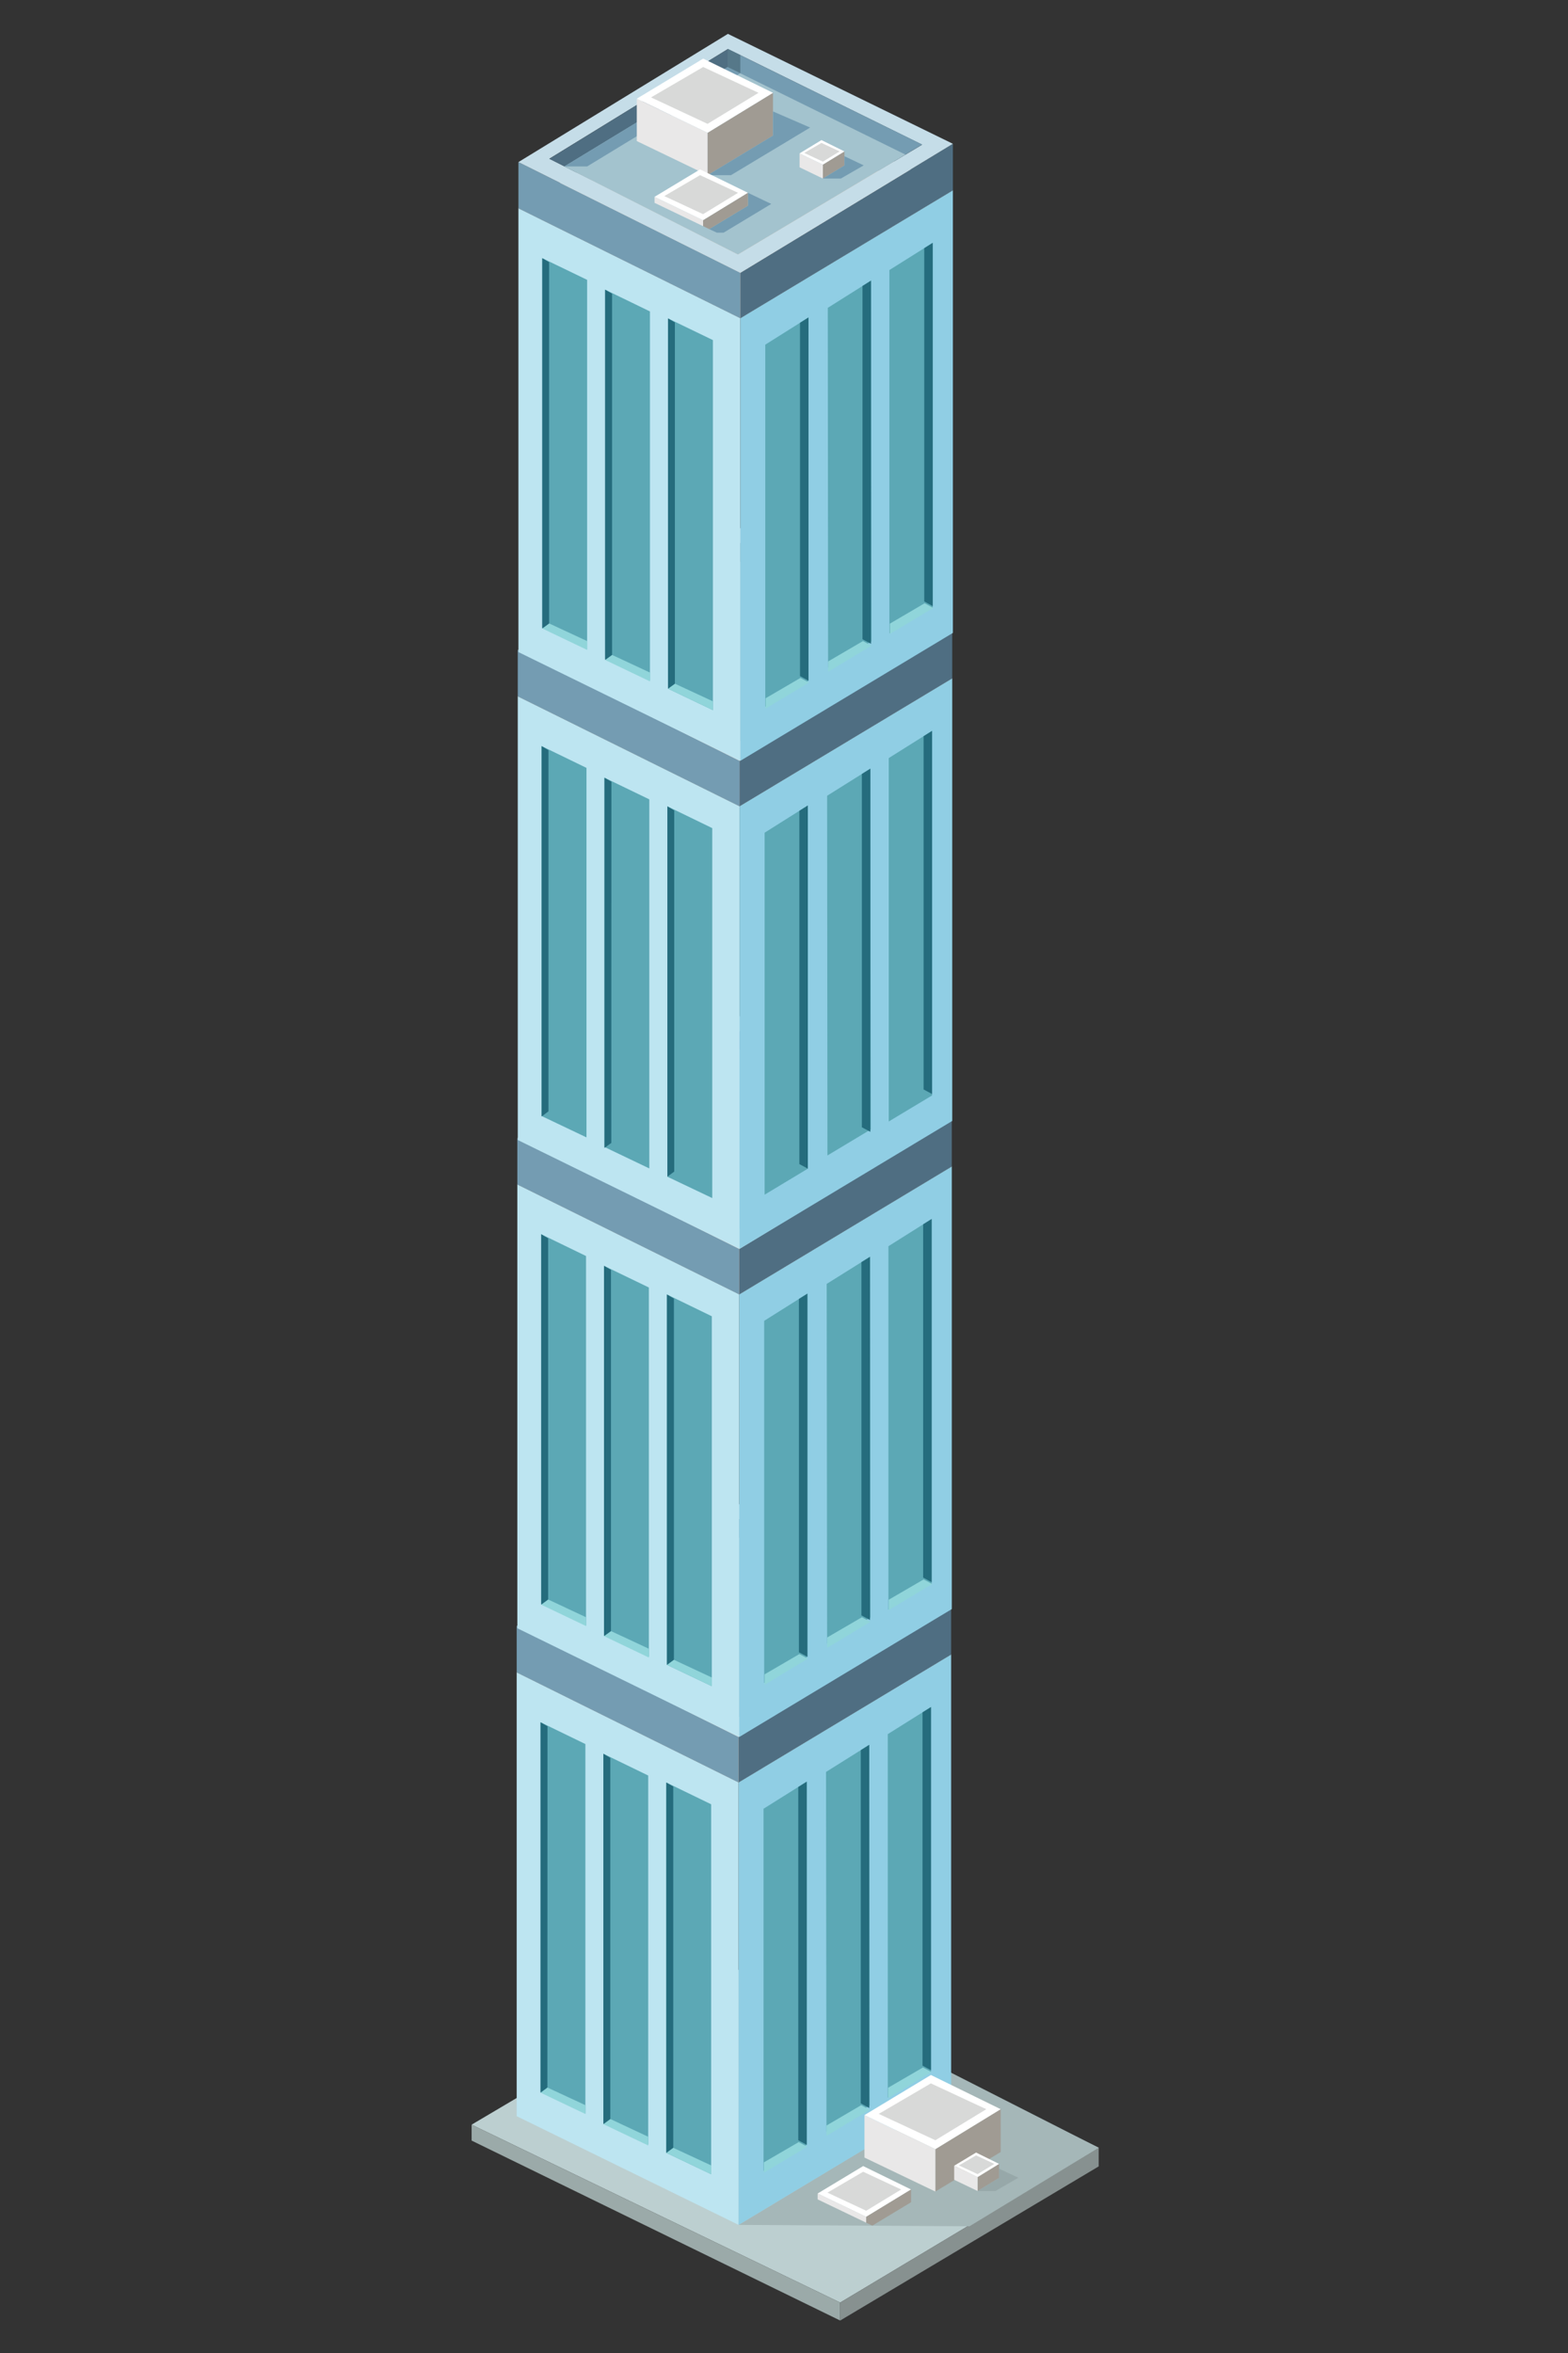 <?xml version="1.0" encoding="utf-8"?>
<!-- Generator: Adobe Illustrator 24.1.2, SVG Export Plug-In . SVG Version: 6.00 Build 0)  -->
<svg version="1.1" id="Layer_1" xmlns="http://www.w3.org/2000/svg" xmlns:xlink="http://www.w3.org/1999/xlink" x="0px" y="0px"
	 viewBox="0 0 144 216" style="enable-background:new 0 0 144 216;" xml:space="preserve">
<rect x="0" y="0" width="144" height="216" fill="#333333" stroke="none"/>
<style type="text/css">
	.st0{fill:#BCCFD0;}
	.st1{fill:#9BAAA9;}
	.st2{fill:#879190;}
	.st3{fill:#A5B7B8;}
	.st4{fill:#EACAB6;}
	.st5{fill:#BDE5F1;}
	.st6{fill:#90CEE4;}
	.st7{fill:#749CB2;}
	.st8{fill:#4F6E82;}
	.st9{fill:#C5DDE8;}
	.st10{fill:#5CA8B5;}
	.st11{fill:#90D5DA;}
	.st12{fill:#256C7D;}
	.st13{fill:#A3C3CE;}
	.st14{fill:#567889;}
	.st15{fill:#A09B93;}
	.st16{fill:#E9E8E8;}
	.st17{fill:#FFFFFF;}
	.st18{fill:#D8D9D8;}
	.st19{fill:#97A8A9;}
</style>
<g id="XMLID_4829_">
	<polygon id="XMLID_4985_" class="st0" points="43.31,195.04 67.56,180.7 100.9,197.16 77.16,211.37 	"/>
	<polygon id="XMLID_4984_" class="st1" points="43.31,195.04 43.31,196.5 77.16,213.02 77.16,211.37 	"/>
	<polygon id="XMLID_4983_" class="st2" points="100.9,197.16 100.9,198.87 77.16,213.02 77.16,211.37 	"/>
	<polygon id="XMLID_4982_" class="st3" points="67.83,204.24 89.03,204.37 100.9,197.16 84.75,188.95 84.75,191.77 86.3,193.1 	"/>
	<polygon id="XMLID_4980_" class="st4" points="67.83,163.62 47.45,153.52 66.72,141.78 87.35,151.88 	"/>
	<polygon id="XMLID_4981_" class="st5" points="67.83,204.24 47.45,194.26 47.45,153.52 67.83,163.62 	"/>
	<polygon id="XMLID_4979_" class="st6" points="67.83,204.24 87.35,192.51 87.35,151.88 67.83,163.62 	"/>
	<polygon id="XMLID_4978_" class="st7" points="67.83,163.62 67.83,159.45 47.45,149.28 47.45,153.52 	"/>
	<polygon id="XMLID_4977_" class="st8" points="87.35,151.88 87.35,147.6 67.83,159.45 67.83,163.62 	"/>
	<path id="XMLID_4975_" class="st9" d="M66.69,137.51l-19.24,11.77l20.38,10.16l19.52-11.85L66.69,137.51z M67.61,157.77
		l-17.32-8.79l16.41-10.08l17.84,8.78L67.61,157.77z"/>
	<polygon id="XMLID_4973_" class="st8" points="54.11,150.89 66.68,143.27 66.69,138.9 50.29,148.99 	"/>
	<polygon id="XMLID_4972_" class="st7" points="66.69,138.9 66.68,143.27 80.51,150.08 84.53,147.68 	"/>
	<polygon id="XMLID_4970_" class="st10" points="53.76,194.02 53.76,160.1 49.64,158.1 49.64,192.05 	"/>
	<polygon id="XMLID_4971_" class="st11" points="49.64,192.1 50.27,191.63 53.76,193.25 53.76,194.06 	"/>
	<polygon id="XMLID_4969_" class="st12" points="49.64,158.1 49.64,192.1 50.27,191.63 50.28,158.47 	"/>
	<polygon id="XMLID_4968_" class="st10" points="59.53,196.86 59.53,162.99 55.41,160.99 55.41,194.9 	"/>
	<polygon id="XMLID_4967_" class="st11" points="55.41,194.99 56.05,194.52 59.53,196.15 59.53,196.95 	"/>
	<polygon id="XMLID_4966_" class="st12" points="55.41,160.99 55.41,194.99 56.05,194.52 56.05,161.37 	"/>
	<polygon id="XMLID_4965_" class="st10" points="65.31,199.59 65.31,165.63 61.19,163.63 61.19,197.63 	"/>
	<polygon id="XMLID_4964_" class="st11" points="61.19,197.63 61.82,197.16 65.31,198.78 65.31,199.59 	"/>
	<polygon id="XMLID_4963_" class="st12" points="61.19,163.63 61.19,197.63 61.83,197.16 61.83,164 	"/>
	<polygon id="XMLID_4962_" class="st10" points="74.09,163.55 74.09,196.89 70.12,199.28 70.12,166.04 	"/>
	<polygon id="XMLID_4961_" class="st12" points="74.09,196.89 73.31,196.47 73.31,164.04 74.09,163.55 	"/>
	<polygon id="XMLID_4960_" class="st11" points="70.15,199.45 74.13,197.06 73.35,196.64 70.15,198.5 	"/>
	<polygon id="XMLID_4959_" class="st10" points="79.83,160.17 79.87,193.28 75.9,195.68 75.86,162.66 	"/>
	<polygon id="XMLID_4958_" class="st12" points="79.83,193.51 79.05,193.08 79.05,160.66 79.83,160.17 	"/>
	<polygon id="XMLID_4957_" class="st11" points="75.9,196.07 79.87,193.68 79.09,193.25 75.9,195.12 	"/>
	<polygon id="XMLID_4956_" class="st10" points="85.5,156.7 85.5,190.16 81.53,192.56 81.53,159.19 	"/>
	<polygon id="XMLID_4955_" class="st12" points="85.5,190.04 84.72,189.62 84.72,157.19 85.5,156.7 	"/>
	<polygon id="XMLID_4954_" class="st11" points="81.56,192.6 85.54,190.21 84.76,189.79 81.56,191.65 	"/>
	<polygon id="XMLID_4953_" class="st13" points="51.67,149.68 66.68,140.56 83,148.6 67.61,157.77 	"/>
	<polygon id="XMLID_4952_" class="st7" points="51.67,149.68 53.76,149.68 67.83,141.13 66.68,140.56 	"/>
	<polygon id="XMLID_4951_" class="st14" points="66.69,138.9 66.68,140.56 67.83,141.13 67.83,139.46 	"/>
	<polygon id="XMLID_4950_" class="st4" points="67.89,118.82 47.51,108.73 66.78,96.98 87.41,107.08 	"/>
	<polygon id="XMLID_4949_" class="st5" points="67.89,159.45 47.51,149.47 47.51,108.73 67.89,118.82 	"/>
	<polygon id="XMLID_4948_" class="st6" points="67.89,159.45 87.41,147.71 87.41,107.08 67.89,118.82 	"/>
	<polygon id="XMLID_4947_" class="st7" points="67.89,118.82 67.89,114.65 47.51,104.49 47.51,108.73 	"/>
	<polygon id="XMLID_4946_" class="st8" points="87.41,107.08 87.41,102.8 67.89,114.65 67.89,118.82 	"/>
	<path id="XMLID_4943_" class="st9" d="M66.76,92.71l-19.24,11.77l20.38,10.16l19.52-11.85L66.76,92.71z M67.67,112.97l-17.32-8.79
		L66.76,94.1l17.84,8.78L67.67,112.97z"/>
	<polygon id="XMLID_4942_" class="st8" points="54.17,106.1 66.74,98.47 66.76,94.1 50.35,104.19 	"/>
	<polygon id="XMLID_4941_" class="st7" points="66.76,94.1 66.74,98.47 80.57,105.28 84.6,102.88 	"/>
	<polygon id="XMLID_4940_" class="st10" points="53.82,149.22 53.82,115.3 49.7,113.3 49.7,147.26 	"/>
	<polygon id="XMLID_4939_" class="st11" points="49.7,147.3 50.34,146.83 53.82,148.46 53.82,149.27 	"/>
	<polygon id="XMLID_4938_" class="st12" points="49.7,113.3 49.7,147.3 50.34,146.83 50.34,113.68 	"/>
	<polygon id="XMLID_4937_" class="st10" points="59.59,152.07 59.59,118.19 55.47,116.2 55.47,150.1 	"/>
	<polygon id="XMLID_4936_" class="st11" points="55.47,150.19 56.11,149.73 59.59,151.35 59.59,152.16 	"/>
	<polygon id="XMLID_4935_" class="st12" points="55.47,116.2 55.47,150.19 56.11,149.73 56.11,116.57 	"/>
	<polygon id="XMLID_4934_" class="st10" points="65.37,154.79 65.37,120.83 61.25,118.83 61.25,152.83 	"/>
	<polygon id="XMLID_4933_" class="st11" points="61.25,152.83 61.88,152.36 65.37,153.99 65.37,154.79 	"/>
	<polygon id="XMLID_4932_" class="st12" points="61.25,118.83 61.25,152.83 61.89,152.36 61.89,119.21 	"/>
	<polygon id="XMLID_4931_" class="st10" points="74.15,118.75 74.15,152.09 70.18,154.49 70.18,121.25 	"/>
	<polygon id="XMLID_4930_" class="st12" points="74.15,152.09 73.37,151.67 73.37,119.24 74.15,118.75 	"/>
	<polygon id="XMLID_4929_" class="st11" points="70.22,154.66 74.19,152.26 73.41,151.84 70.22,153.7 	"/>
	<polygon id="XMLID_4928_" class="st10" points="79.9,115.37 79.93,148.49 75.96,150.88 75.92,117.86 	"/>
	<polygon id="XMLID_4927_" class="st12" points="79.9,148.71 79.11,148.29 79.11,115.86 79.9,115.37 	"/>
	<polygon id="XMLID_4926_" class="st11" points="75.96,151.27 79.93,148.88 79.15,148.46 75.96,150.32 	"/>
	<polygon id="XMLID_4925_" class="st10" points="85.56,111.9 85.56,145.37 81.59,147.76 81.59,114.4 	"/>
	<polygon id="XMLID_4924_" class="st12" points="85.56,145.24 84.78,144.82 84.78,112.39 85.56,111.9 	"/>
	<polygon id="XMLID_4923_" class="st11" points="81.62,147.8 85.6,145.41 84.82,144.99 81.62,146.85 	"/>
	<polygon id="XMLID_4922_" class="st13" points="51.74,104.88 66.74,95.76 83.06,103.8 67.67,112.97 	"/>
	<polygon id="XMLID_4921_" class="st7" points="51.74,104.88 53.82,104.88 67.89,96.33 66.74,95.76 	"/>
	<polygon id="XMLID_4920_" class="st14" points="66.76,94.1 66.74,95.76 67.89,96.33 67.89,94.66 	"/>
	<polygon id="XMLID_4919_" class="st4" points="67.92,74.01 47.55,63.92 66.82,52.17 87.45,62.27 	"/>
	<polygon id="XMLID_4918_" class="st5" points="67.92,114.64 47.55,104.65 47.55,63.92 67.92,74.01 	"/>
	<polygon id="XMLID_4917_" class="st6" points="67.92,114.64 87.45,102.9 87.45,62.27 67.92,74.01 	"/>
	<polygon id="XMLID_4916_" class="st7" points="67.92,74.01 67.92,69.84 47.55,59.68 47.55,63.92 	"/>
	<polygon id="XMLID_4915_" class="st8" points="87.45,62.27 87.45,57.99 67.92,69.84 67.92,74.01 	"/>
	<path id="XMLID_4912_" class="st9" d="M66.79,47.9L47.55,59.68l20.38,10.16l19.52-11.85L66.79,47.9z M67.71,68.16l-17.32-8.79
		l16.41-10.08l17.84,8.78L67.71,68.16z"/>
	<polygon id="XMLID_4911_" class="st8" points="54.2,61.28 66.77,53.66 66.79,49.29 50.38,59.38 	"/>
	<polygon id="XMLID_4910_" class="st7" points="66.79,49.29 66.77,53.66 80.61,60.47 84.63,58.07 	"/>
	<polygon id="XMLID_4909_" class="st10" points="53.86,104.41 53.86,70.49 49.74,68.49 49.74,102.45 	"/>
	<polygon id="XMLID_4908_" class="st12" points="49.74,68.49 49.74,102.49 50.37,102.02 50.37,68.87 	"/>
	<polygon id="XMLID_4907_" class="st10" points="59.63,107.26 59.63,73.38 55.51,71.39 55.51,105.29 	"/>
	<polygon id="XMLID_4906_" class="st12" points="55.51,71.39 55.51,105.38 56.14,104.92 56.15,71.76 	"/>
	<polygon id="XMLID_4905_" class="st10" points="65.41,109.98 65.41,76.02 61.29,74.02 61.29,108.02 	"/>
	<polygon id="XMLID_4904_" class="st12" points="61.29,74.02 61.29,108.02 61.92,107.55 61.92,74.4 	"/>
	<polygon id="XMLID_4903_" class="st10" points="74.19,73.94 74.19,107.28 70.22,109.67 70.22,76.44 	"/>
	<polygon id="XMLID_4902_" class="st12" points="74.19,107.28 73.41,106.86 73.41,74.43 74.19,73.94 	"/>
	<polygon id="XMLID_4901_" class="st10" points="79.93,70.56 79.97,103.68 75.99,106.07 75.96,73.05 	"/>
	<polygon id="XMLID_4900_" class="st12" points="79.93,103.9 79.15,103.48 79.15,71.05 79.93,70.56 	"/>
	<polygon id="XMLID_4899_" class="st10" points="85.6,67.09 85.6,100.56 81.62,102.95 81.62,69.59 	"/>
	<polygon id="XMLID_4898_" class="st12" points="85.6,100.43 84.82,100.01 84.82,67.58 85.6,67.09 	"/>
	<polygon id="XMLID_4897_" class="st13" points="51.77,60.07 66.77,50.95 83.09,58.99 67.71,68.16 	"/>
	<polygon id="XMLID_4896_" class="st7" points="51.77,60.07 53.86,60.07 67.92,51.52 66.77,50.95 	"/>
	<polygon id="XMLID_4895_" class="st14" points="66.79,49.29 66.77,50.95 67.92,51.52 67.92,49.85 	"/>
	<polygon id="XMLID_4894_" class="st4" points="67.99,29.21 47.61,19.12 66.88,7.37 87.51,17.47 	"/>
	<polygon id="XMLID_4893_" class="st5" points="67.99,69.84 47.61,59.86 47.61,19.12 67.99,29.21 	"/>
	<polygon id="XMLID_4892_" class="st6" points="67.99,69.84 87.51,58.1 87.51,17.47 67.99,29.21 	"/>
	<polygon id="XMLID_4891_" class="st7" points="67.99,29.21 67.99,25.04 47.61,14.88 47.61,19.12 	"/>
	<polygon id="XMLID_4890_" class="st8" points="87.51,17.47 87.51,13.2 67.99,25.04 67.99,29.21 	"/>
	<path id="XMLID_4887_" class="st9" d="M66.85,3.11L47.61,14.88l20.38,10.16L87.51,13.2L66.85,3.11z M67.77,23.36l-17.32-8.79
		L66.85,4.5l17.84,8.78L67.77,23.36z"/>
	<polygon id="XMLID_4886_" class="st8" points="54.27,16.49 66.83,8.86 66.85,4.5 50.45,14.58 	"/>
	<polygon id="XMLID_4885_" class="st7" points="66.85,4.5 66.83,8.86 80.67,15.67 84.69,13.27 	"/>
	<polygon id="XMLID_4884_" class="st10" points="53.92,59.62 53.92,25.69 49.8,23.7 49.8,57.65 	"/>
	<polygon id="XMLID_4883_" class="st11" points="49.8,57.69 50.43,57.23 53.92,58.85 53.92,59.66 	"/>
	<polygon id="XMLID_4882_" class="st12" points="49.8,23.7 49.8,57.69 50.43,57.23 50.43,24.07 	"/>
	<polygon id="XMLID_4881_" class="st10" points="59.69,62.46 59.69,28.59 55.57,26.59 55.57,60.49 	"/>
	<polygon id="XMLID_4880_" class="st11" points="55.57,60.58 56.21,60.12 59.69,61.74 59.69,62.55 	"/>
	<polygon id="XMLID_4879_" class="st12" points="55.57,26.59 55.57,60.58 56.21,60.12 56.21,26.96 	"/>
	<polygon id="XMLID_4878_" class="st10" points="65.47,65.19 65.47,31.22 61.35,29.23 61.35,63.22 	"/>
	<polygon id="XMLID_4877_" class="st11" points="61.35,63.22 61.98,62.76 65.47,64.38 65.47,65.19 	"/>
	<polygon id="XMLID_4876_" class="st12" points="61.35,29.23 61.35,63.22 61.98,62.76 61.98,29.6 	"/>
	<polygon id="XMLID_4875_" class="st10" points="74.25,29.14 74.25,62.49 70.28,64.88 70.28,31.64 	"/>
	<polygon id="XMLID_4874_" class="st12" points="74.25,62.49 73.47,62.06 73.47,29.63 74.25,29.14 	"/>
	<polygon id="XMLID_4873_" class="st11" points="70.31,65.05 74.29,62.66 73.51,62.23 70.31,64.1 	"/>
	<polygon id="XMLID_4872_" class="st10" points="79.99,25.76 80.03,58.88 76.05,61.27 76.02,28.26 	"/>
	<polygon id="XMLID_4871_" class="st12" points="79.99,59.1 79.21,58.68 79.21,26.25 79.99,25.76 	"/>
	<polygon id="XMLID_4870_" class="st11" points="76.05,61.67 80.03,59.27 79.25,58.85 76.05,60.72 	"/>
	<polygon id="XMLID_4869_" class="st10" points="85.66,22.29 85.66,55.76 81.68,58.15 81.68,24.79 	"/>
	<polygon id="XMLID_4868_" class="st12" points="85.66,55.64 84.88,55.21 84.88,22.78 85.66,22.29 	"/>
	<polygon id="XMLID_4867_" class="st11" points="81.72,58.2 85.7,55.81 84.91,55.38 81.72,57.25 	"/>
	<polygon id="XMLID_4866_" class="st13" points="51.83,15.28 66.83,6.16 83.15,14.19 67.77,23.36 	"/>
	<polygon id="XMLID_4865_" class="st7" points="51.83,15.28 53.92,15.28 67.99,6.72 66.83,6.16 	"/>
	<polygon id="XMLID_4864_" class="st14" points="66.85,4.5 66.83,6.16 67.99,6.72 67.99,5.05 	"/>
	<g id="XMLID_4858_">
		<polygon id="XMLID_4863_" class="st15" points="64.98,16.08 70.99,12.45 70.99,8.52 64.98,12.19 		"/>
		<polygon id="XMLID_4862_" class="st16" points="64.98,16.08 58.48,12.95 58.48,9.06 64.98,12.19 		"/>
		<polygon id="XMLID_4861_" class="st17" points="64.98,12.19 58.48,9.06 64.58,5.38 70.99,8.52 		"/>
		<polygon id="XMLID_4860_" class="st18" points="59.79,8.94 64.98,11.37 69.66,8.52 64.58,6.15 		"/>
		<polygon id="XMLID_4859_" class="st7" points="64.98,16.08 67.13,16.08 74.4,11.71 70.99,10.23 70.99,12.45 		"/>
	</g>
	<g id="XMLID_4852_">
		<polygon id="XMLID_4857_" class="st15" points="75.57,16.39 77.55,15.19 77.55,13.9 75.57,15.11 		"/>
		<polygon id="XMLID_4856_" class="st16" points="75.57,16.39 73.43,15.36 73.43,14.08 75.57,15.11 		"/>
		<polygon id="XMLID_4855_" class="st17" points="75.57,15.11 73.43,14.08 75.44,12.86 77.55,13.9 		"/>
		<polygon id="XMLID_4854_" class="st18" points="73.86,14.04 75.57,14.84 77.11,13.9 75.44,13.12 		"/>
		<polygon id="XMLID_4853_" class="st7" points="75.57,16.39 77.22,16.39 79.32,15.18 77.55,14.34 77.55,15.19 		"/>
	</g>
	<g id="XMLID_4847_">
		<polygon id="XMLID_4851_" class="st16" points="64.57,20.76 60.11,18.62 60.11,18.07 64.57,20.22 		"/>
		<polygon id="XMLID_4850_" class="st17" points="64.57,20.22 60.11,18.07 64.29,15.55 68.69,17.7 		"/>
		<polygon id="XMLID_4849_" class="st18" points="61.01,18 64.57,19.66 67.78,17.7 64.29,16.08 		"/>
		<polygon id="XMLID_4848_" class="st7" points="65.13,21.03 65.84,21.36 66.45,21.36 70.83,18.72 68.69,17.7 68.69,18.88 		"/>
	</g>
	<g id="XMLID_4842_">
		<polygon id="XMLID_4846_" class="st15" points="85.9,201.18 91.9,197.55 91.9,193.62 85.9,197.29 		"/>
		<polygon id="XMLID_4845_" class="st16" points="85.9,201.18 79.39,198.06 79.39,194.16 85.9,197.29 		"/>
		<polygon id="XMLID_4844_" class="st17" points="85.9,197.29 79.39,194.16 85.49,190.48 91.9,193.62 		"/>
		<polygon id="XMLID_4843_" class="st18" points="80.7,194.05 85.9,196.47 90.58,193.62 85.49,191.25 		"/>
	</g>
	<g id="XMLID_4836_">
		<polygon id="XMLID_4841_" class="st15" points="89.78,201.13 91.75,199.93 91.75,198.64 89.78,199.85 		"/>
		<polygon id="XMLID_4840_" class="st16" points="89.78,201.13 87.63,200.1 87.63,198.81 89.78,199.85 		"/>
		<polygon id="XMLID_4839_" class="st17" points="89.78,199.85 87.63,198.81 89.64,197.6 91.75,198.64 		"/>
		<polygon id="XMLID_4838_" class="st18" points="88.06,198.78 89.78,199.58 91.32,198.64 89.64,197.86 		"/>
		<polygon id="XMLID_4837_" class="st19" points="89.78,201.13 91.42,201.13 93.52,199.91 91.75,199.08 91.75,199.93 		"/>
	</g>
	<polygon id="XMLID_4835_" class="st15" points="64.57,20.22 64.57,20.76 65.13,21.03 68.69,18.88 68.69,17.7 	"/>
	<g id="XMLID_4830_">
		<polygon id="XMLID_4834_" class="st16" points="79.55,204.04 75.09,201.9 75.09,201.36 79.55,203.5 		"/>
		<polygon id="XMLID_4833_" class="st17" points="79.55,203.5 75.09,201.36 79.27,198.84 83.67,200.99 		"/>
		<polygon id="XMLID_4832_" class="st18" points="75.99,201.28 79.55,202.94 82.76,200.99 79.27,199.36 		"/>
		<polygon id="XMLID_4831_" class="st15" points="79.55,204.04 80.11,204.31 83.67,202.16 83.67,200.99 79.55,203.5 		"/>
	</g>
</g>
</svg>

